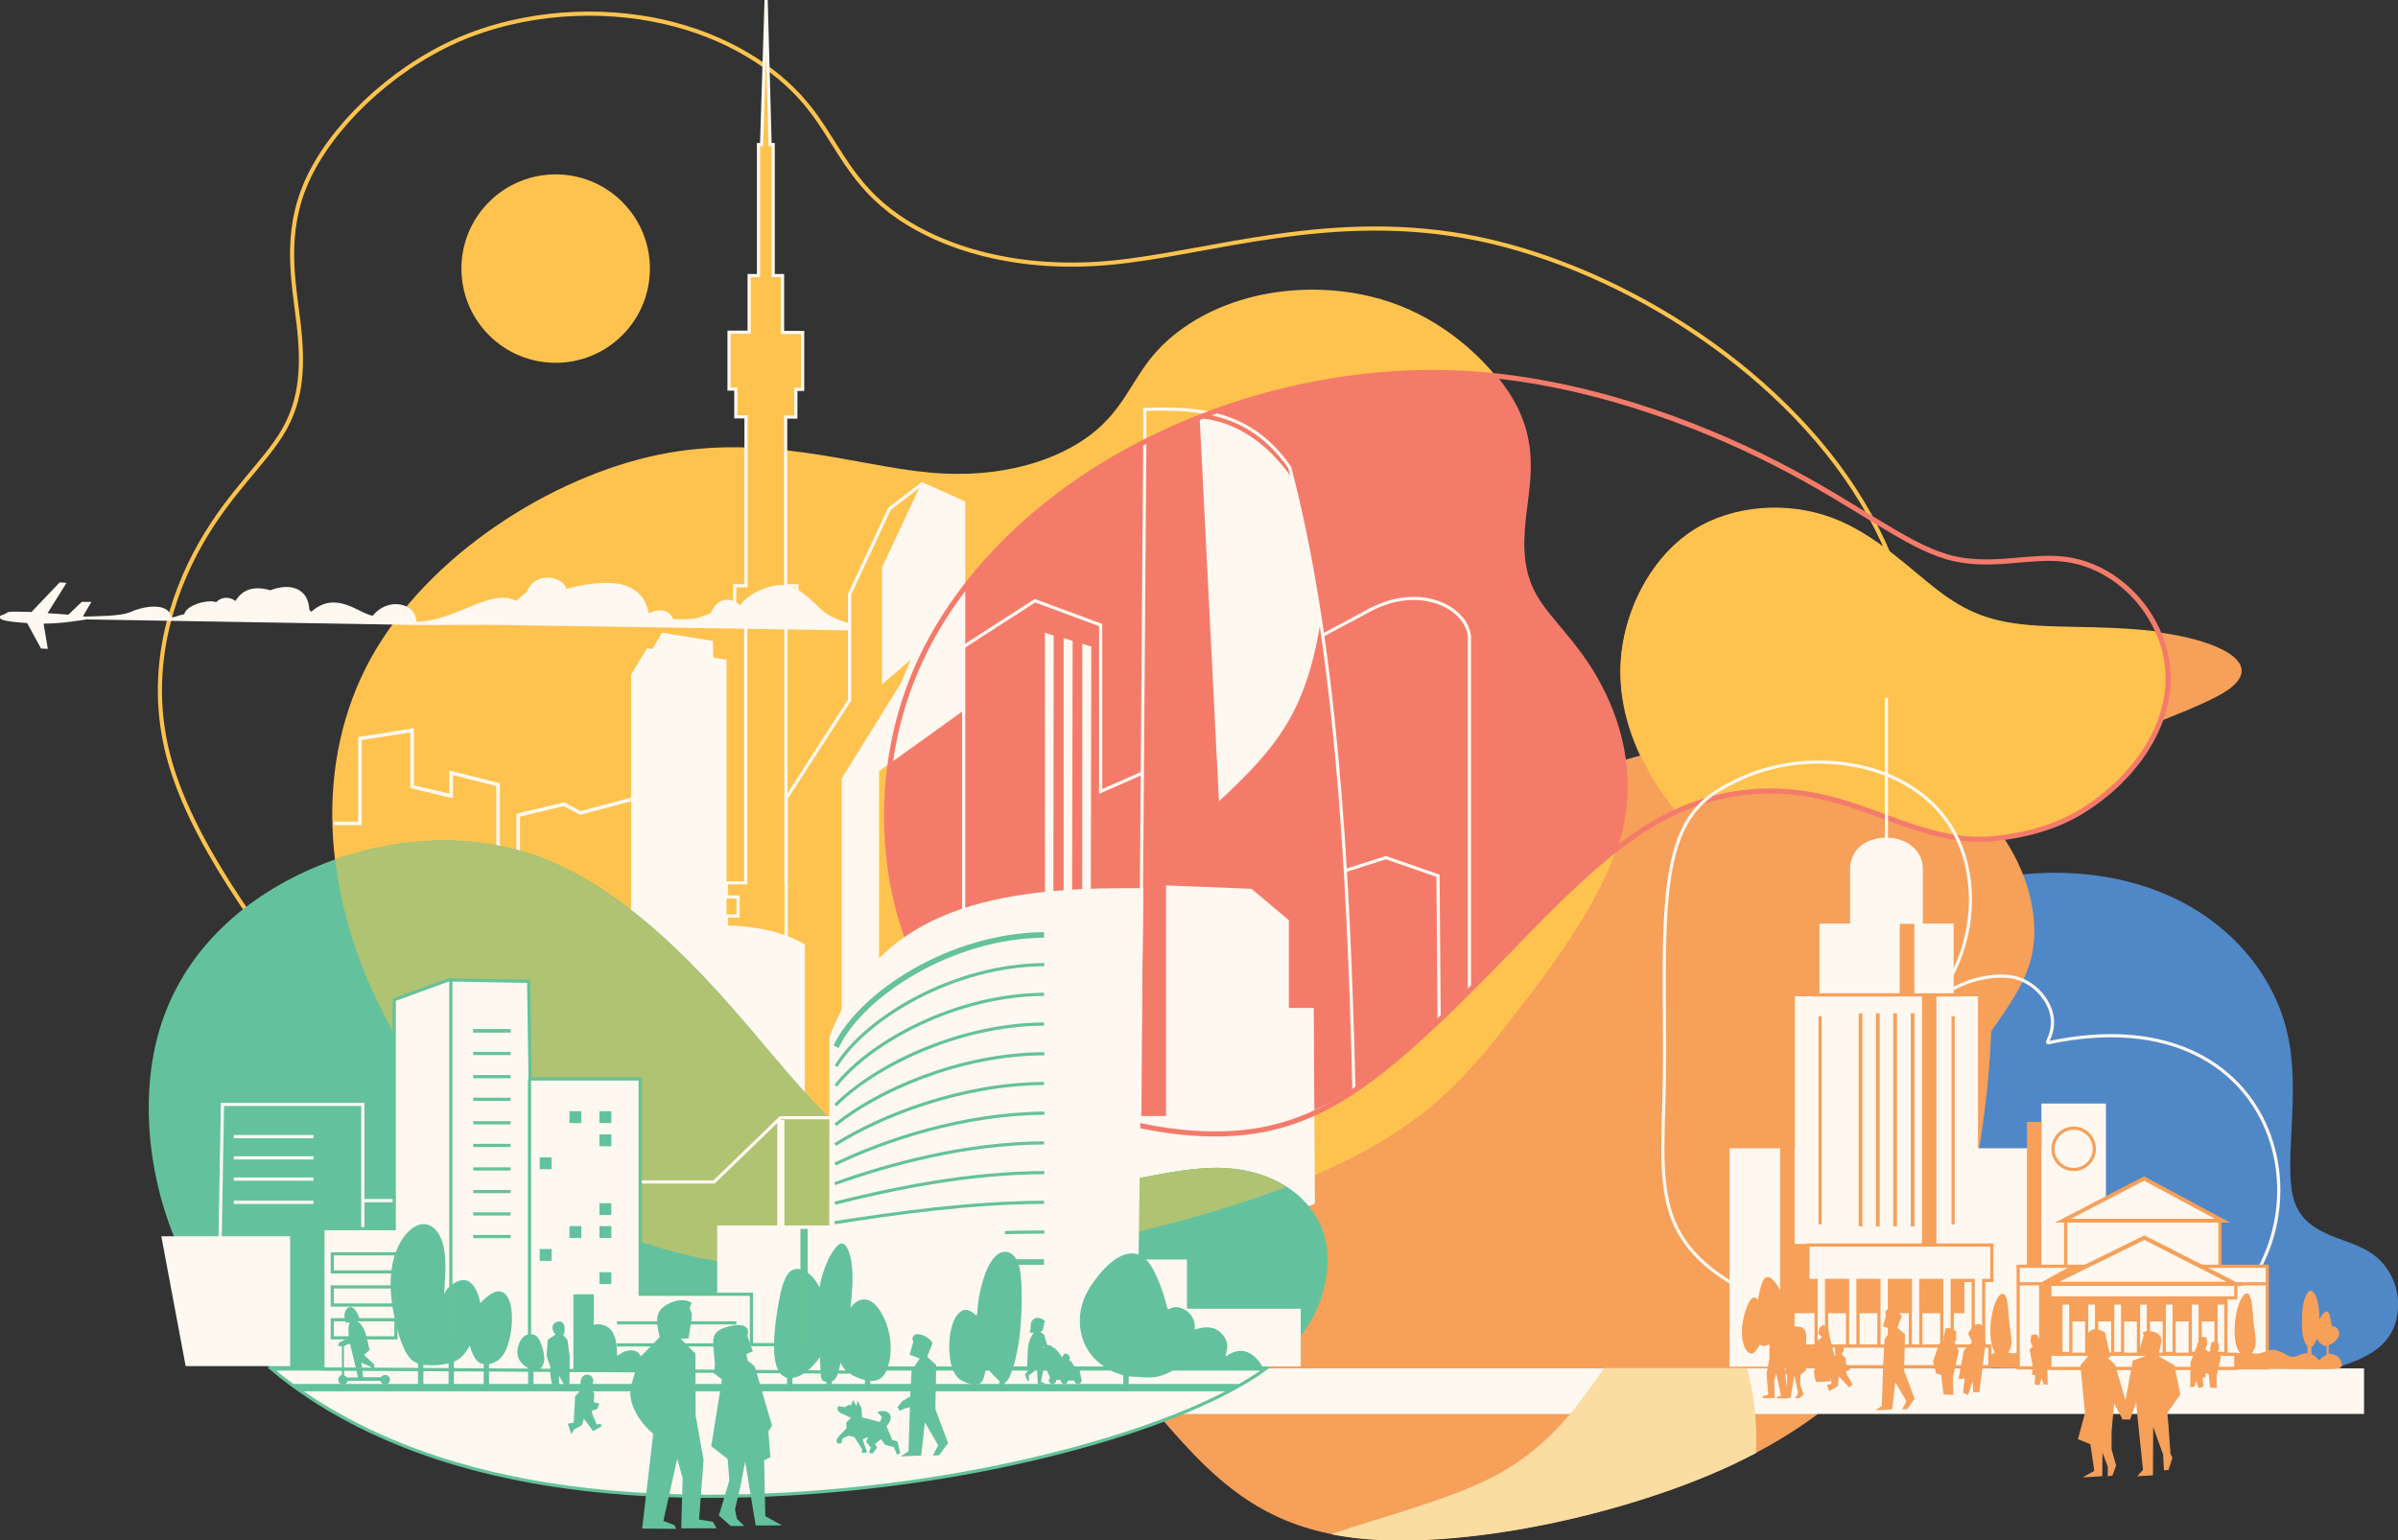 <svg width="551" height="354" viewBox="0 0 551 354" fill="none" xmlns="http://www.w3.org/2000/svg">
<rect x="0" y="0" width="551" height="354" fill="#333333" stroke="none"/>
<g clip-path="url(#clip0)">
<path fill-rule="evenodd" clip-rule="evenodd" d="M152.495 5.008C166.867 8.26 178.052 15.414 184.945 23.544C191.838 31.673 194.57 40.844 204.584 48.518C214.599 56.193 232.027 62.501 254.918 60.42C277.808 58.339 306.226 47.933 339.717 54.892C373.207 61.851 411.77 86.11 429.653 118.499C447.602 150.887 444.871 191.341 426.792 228.152C408.649 264.963 375.158 298.133 321.118 307.303C267.143 316.473 192.684 301.775 148.138 285.645C103.658 269.581 89.156 252.151 74.134 232.965C59.112 213.714 43.57 192.707 38.627 173.52C33.685 154.334 39.278 136.969 46.106 124.937C52.934 112.905 61.063 106.141 65.225 98.857C69.387 91.573 69.712 83.834 68.606 74.338C67.501 64.843 65.095 53.721 70.557 41.559C76.02 29.397 89.416 16.194 104.958 9.3C120.5 2.471 138.124 1.756 152.495 5.008Z" stroke="#FEC34E" stroke-width="0.949" stroke-miterlimit="22.926"/>
<path fill-rule="evenodd" clip-rule="evenodd" d="M536.108 314.522C546.252 311.791 549.504 307.823 550.609 303.336C552.04 297.612 549.894 291.109 544.301 287.662C538.709 284.28 529.67 283.954 527.133 275.955C524.597 267.955 528.564 252.216 525.833 238.688C523.167 225.16 513.802 213.844 501.382 207.34C489.026 200.836 473.549 199.145 458.722 201.812C443.83 204.478 429.588 211.567 418.598 221.193C407.608 230.819 400 242.981 399.154 258.134C398.309 273.288 404.227 291.434 412.615 302.035C417.688 308.474 423.606 312.181 432.32 314.392H536.108V314.522Z" fill="#5087C7"/>
<path fill-rule="evenodd" clip-rule="evenodd" d="M418.859 171.309C404.682 169.423 389.465 169.748 372.102 175.016C354.739 180.284 335.165 190.495 309.218 196.739C283.206 202.917 250.821 205.129 232.353 213.258C213.884 221.323 209.332 235.371 217.071 254.818C224.874 274.329 244.969 299.303 260.576 318.424C276.248 337.545 287.433 350.748 311.559 353.48C335.685 356.211 372.818 348.407 398.049 336.635C423.281 324.798 436.742 308.929 442.4 293.32C448.057 277.711 445.977 262.362 450.008 250.655C454.04 238.948 464.25 230.819 466.786 219.892C469.322 208.966 464.25 195.178 455.146 186.268C446.107 177.293 432.97 173.195 418.859 171.309Z" fill="#F6A05A"/>
<path d="M543.196 314.522H259.34V324.993H543.196V314.522Z" fill="#FFF8F1"/>
<path fill-rule="evenodd" clip-rule="evenodd" d="M398.309 200.251C409.299 210.527 425.557 224.25 434.986 234.396C444.415 244.542 446.951 251.045 448.837 256.639C450.723 262.232 452.024 266.915 452.999 267.565C454.04 268.215 454.755 264.898 455.796 257.029C456.836 249.159 458.202 236.672 457.356 222.754C456.511 208.836 453.585 193.357 465.225 182.301C476.865 171.244 503.072 164.48 511.656 158.757C520.24 152.969 511.201 148.156 500.406 146.075C489.676 143.928 477.19 144.514 468.086 143.928C458.982 143.343 453.129 141.652 446.236 136.579C439.278 131.506 431.214 122.986 420.939 119.149C410.665 115.312 398.244 116.157 389.14 121.881C380.1 127.604 374.443 138.205 372.817 148.156C371.191 158.042 373.597 167.277 377.629 175.277C381.661 183.146 387.384 189.975 398.309 200.251Z" fill="#F6A05A"/>
<path fill-rule="evenodd" clip-rule="evenodd" d="M458.072 192.772C444.741 194.072 432.905 186.658 420.289 183.536C408.844 180.675 396.748 181.26 385.173 186.528C381.986 182.691 379.645 179.049 377.694 175.146C373.663 167.147 371.257 157.976 372.882 148.026C374.508 138.14 380.166 127.474 389.205 121.75C398.244 116.027 410.73 115.182 421.005 119.019C431.279 122.856 439.343 131.311 446.301 136.449C453.259 141.522 459.047 143.213 468.151 143.798C475.955 144.253 486.23 143.928 495.789 145.164C498.52 151.213 499.236 158.367 496.244 165.781C489.026 181.78 475.175 191.471 458.527 192.772C458.332 192.707 458.202 192.772 458.072 192.772Z" fill="#FEC34E"/>
<path fill-rule="evenodd" clip-rule="evenodd" d="M288.929 67.964C278.329 70.371 270.135 75.574 265.063 81.557C259.99 87.541 258.039 94.24 250.626 99.898C243.278 105.556 230.467 110.174 213.624 108.613C196.781 107.117 175.906 99.443 151.325 104.516C126.744 109.588 98.456 127.474 85.254 151.213C72.118 175.016 74.069 204.739 87.4 231.794C100.732 258.85 125.313 283.174 164.981 289.938C204.65 296.702 259.34 285.841 291.985 274.069C324.63 262.232 335.295 249.484 346.35 235.371C357.405 221.258 368.786 205.844 372.427 191.731C376.069 177.618 371.972 164.87 366.965 156.025C361.957 147.18 355.975 142.237 352.918 136.904C349.862 131.571 349.602 125.848 350.447 118.889C351.228 111.93 353.048 103.735 349.016 94.825C344.985 85.915 335.165 76.224 323.785 71.151C312.47 66.078 299.529 65.558 288.929 67.964Z" fill="#FEC34E"/>
<path fill-rule="evenodd" clip-rule="evenodd" d="M182.345 206.234V210.592H185.011V213.844H182.345V254.948C182.345 272.443 192.944 298.848 198.732 315.107H153.211C159.259 298.458 169.599 272.443 169.599 254.948V213.779H166.932V210.527H169.599V206.169H166.932V202.918H171.354V142.237H168.818V134.628H171.419V95.8H169.078V89.427H167.518V76.354H172.135V63.347H174.281V33.234H174.996L176.037 0L176.947 33.234H177.662V63.347H179.808V76.419H184.426V89.492H182.865V95.865H180.524V134.628H183.125V142.237H180.589V202.918H185.011V206.169H182.345V206.234Z" fill="#FEC34E" stroke="#FFF8F1" stroke-width="0.733" stroke-miterlimit="22.926"/>
<path fill-rule="evenodd" clip-rule="evenodd" d="M337.636 227.632V146.205C336.921 139.636 326.321 134.043 314.745 140.221L298.943 148.676C300.699 155.83 301.024 162.464 301.934 168.708C303.04 175.992 304.601 187.699 305.576 201.227L318.452 197.129L330.418 201.357L330.678 234.201L337.636 227.632Z" fill="#FEC34E" stroke="#FFF8F1" stroke-width="0.736" stroke-miterlimit="22.926"/>
<path fill-rule="evenodd" clip-rule="evenodd" d="M267.209 175.602L252.902 181.91V143.603L237.88 138.075L219.737 149.717V261.126L270.395 258.59L267.209 175.602Z" fill="#FEC34E" stroke="#FFF8F1" stroke-width="0.774" stroke-miterlimit="22.926"/>
<path fill-rule="evenodd" clip-rule="evenodd" d="M311.169 250.72C309.868 194.918 306.812 147.831 296.342 107.442C287.563 94.825 276.313 93.654 263.047 94.109V263.142L292.896 263.012L299.529 257.159L311.169 250.72Z" fill="#FEC34E" stroke="#FFF8F1" stroke-width="0.736" stroke-miterlimit="22.926"/>
<path fill-rule="evenodd" clip-rule="evenodd" d="M303.43 142.888C301.544 130.401 299.854 121.1 296.927 109.979C291.075 101.589 283.791 96.841 275.662 96.126L280.085 184.187C293.156 171.96 300.049 163.96 303.43 142.888Z" fill="#FFF8F1"/>
<path fill-rule="evenodd" clip-rule="evenodd" d="M221.427 248.769V115.507L211.868 111.214L204.389 116.938L195.22 136.579V160.903L180.653 183.471V271.727L220.907 271.857L221.427 248.769Z" fill="#FEC34E" stroke="#FFF8F1" stroke-width="0.744" stroke-miterlimit="22.926"/>
<path fill-rule="evenodd" clip-rule="evenodd" d="M221.427 163.31L221.362 115.507L211.673 111.214L202.634 130.466V157.326L209.267 151.603L207.056 156.936L193.399 178.919V250.265L201.983 250.005V177.228L221.427 163.31Z" fill="#FFF8F1"/>
<path fill-rule="evenodd" clip-rule="evenodd" d="M250.756 148.611L250.626 210.397L248.675 209.877V147.961L250.756 148.611Z" fill="#FFF8F1"/>
<path fill-rule="evenodd" clip-rule="evenodd" d="M246.464 147.31L246.334 209.291L244.383 208.706V146.66L246.464 147.31Z" fill="#FFF8F1"/>
<path fill-rule="evenodd" clip-rule="evenodd" d="M242.107 146.075L242.042 208.12L240.091 207.6V145.424L242.107 146.075Z" fill="#FFF8F1"/>
<path fill-rule="evenodd" clip-rule="evenodd" d="M112.177 143.603L195.22 144.904V143.278C192.684 142.563 190.473 141.652 188.847 140.221C186.376 138.01 184.165 135.278 180.718 134.563C177.532 133.913 171.939 136.319 170.054 139.116C167.843 137.099 164.851 137.295 163.29 140.937C160.494 142.042 159.844 142.498 154.706 142.302C153.861 140.481 152.235 139.571 149.049 140.937C147.358 131.571 135.978 133.848 130.125 135.343C129.475 132.482 122.907 131.116 121.086 135.994L118.55 138.14C113.022 134.953 104.633 142.823 95.659 142.888C95.724 138.79 89.351 136.969 85.644 141.522C82.523 141.067 77.191 135.539 71.533 140.611C71.403 140.481 71.208 140.286 71.078 140.156C70.883 135.474 67.046 133.783 62.104 135.669C58.267 134.563 55.666 135.539 54.105 138.14C52.609 136.969 50.658 137.295 49.683 138.4C47.667 137.685 42.725 139.116 42.334 141.197C41.164 141.327 40.514 141.847 39.343 141.912C38.758 138.075 32.32 139.571 30.109 140.611C27.833 141.717 21.85 141.587 19.899 141.717H19.574H19.444C19.379 141.717 19.249 141.652 19.054 141.652L21.005 138.335H18.794L15.737 141.262H15.542C14.306 141.132 12.616 141.067 10.925 140.937L15.282 133.978L13.721 133.848L7.218 140.677C6.503 140.611 5.853 140.611 5.267 140.611C2.601 140.546 2.081 140.611 1.756 140.742C1.43 140.872 1.3 141.002 1.235 141.067C1.17 141.132 1.17 141.132 0.975 141.197C0.78 141.262 0.325 141.392 0.13 141.522C-0.13 141.652 -0.13 141.847 -0 142.042C0.13 142.237 0.39 142.498 1.496 142.693C2.536 142.888 4.292 143.083 6.243 143.213L9.429 149.066L10.99 149.131L10.014 143.343C11.055 143.343 12.095 143.278 13.136 143.213C15.347 143.083 17.558 142.693 18.663 142.563C19.379 142.433 19.639 142.433 19.769 142.367L97.025 143.668L112.177 143.603Z" fill="#FFF8F1"/>
<path d="M76.67 189.26H82.718V169.748L94.684 167.862V180.805L103.658 182.951V177.618L114.453 180.349V198.105L119.07 198.04V187.373L129.54 184.837L133.377 186.853L149.699 182.496" stroke="#FFF8F1" stroke-width="0.823" stroke-miterlimit="22.926"/>
<path fill-rule="evenodd" clip-rule="evenodd" d="M166.932 255.078V151.603L148.659 149.001L145.017 155.05V255.013L166.932 255.078Z" fill="#FFF8F1"/>
<path fill-rule="evenodd" clip-rule="evenodd" d="M149.179 150.367L152.105 145.424L163.811 147.31L164.006 154.204L149.179 150.367Z" fill="#FFF8F1"/>
<path fill-rule="evenodd" clip-rule="evenodd" d="M157.893 255.143V213.128C164.851 212.348 176.687 212.088 184.945 217.096V255.273L157.893 255.143Z" fill="#FFF8F1"/>
<path d="M142.989 77.048C151.446 68.59 151.446 54.878 142.989 46.42C134.533 37.962 120.822 37.962 112.365 46.42C103.908 54.878 103.908 68.59 112.365 77.048C120.822 85.506 134.533 85.506 142.989 77.048Z" fill="#FEC34E"/>
<path fill-rule="evenodd" clip-rule="evenodd" d="M371.582 194.983C362.673 201.877 354.089 210.917 345.895 219.307C334.645 230.884 324.175 241.29 314.095 248.639C303.95 255.988 294.131 260.216 281.255 260.606C268.314 260.996 252.316 257.614 238.725 250.2C225.134 242.786 213.949 231.469 208.096 214.559C202.243 197.714 201.658 175.342 210.047 155.05C218.371 134.823 235.669 116.678 258.299 104.06C280.93 91.443 308.958 84.354 336.14 85.785C338.741 85.915 341.343 86.11 343.944 86.435C346.155 89.167 347.976 91.963 349.211 94.76C353.243 103.67 351.422 111.865 350.642 118.824C349.862 125.783 350.057 131.506 353.113 136.839C356.17 142.172 362.152 147.115 367.16 155.96C372.167 164.805 376.264 177.553 372.622 191.666C372.232 192.837 371.907 193.877 371.582 194.983Z" fill="#F47B6A"/>
<path fill-rule="evenodd" clip-rule="evenodd" d="M337.636 227.567V146.205C336.921 139.636 326.321 134.043 314.745 140.221L298.943 148.676C300.699 155.83 301.024 162.529 301.934 168.708C303.04 175.992 304.601 187.699 305.576 201.227L318.452 197.129L330.418 201.292L330.678 234.331C332.433 232.705 334.189 230.949 335.945 229.193L337.636 227.567Z" fill="#F47B6A" stroke="#FFF8F1" stroke-width="0.733" stroke-miterlimit="22.926"/>
<path fill-rule="evenodd" clip-rule="evenodd" d="M267.208 175.602L252.901 181.91V143.668L237.814 138.075L219.736 149.717V235.241C225.068 241.485 231.506 246.363 238.595 250.2C246.333 254.427 254.852 257.289 263.111 258.98L270.394 258.59L267.208 175.602Z" fill="#F47B6A" stroke="#FFF8F1" stroke-width="0.733" stroke-miterlimit="22.926"/>
<path fill-rule="evenodd" clip-rule="evenodd" d="M311.104 250.655C309.803 195.958 306.682 147.115 296.342 107.442C291.139 99.963 285.027 96.516 278.133 95.02C272.931 96.971 267.859 99.182 263.046 101.589L261.876 258.655C268.184 259.956 272.541 260.866 281.19 260.606C289.839 260.281 301.999 256.704 311.104 250.655Z" fill="#F47B6A" stroke="#FFF8F1" stroke-width="0.733" stroke-miterlimit="22.926"/>
<path fill-rule="evenodd" clip-rule="evenodd" d="M303.43 142.888C301.544 130.4 299.853 121.1 296.927 109.979C291.074 101.589 283.791 96.841 275.662 96.126L280.084 184.187C293.155 171.959 300.048 163.96 303.43 142.888Z" fill="#FFF8F1"/>
<path fill-rule="evenodd" clip-rule="evenodd" d="M221.427 237.062V135.278C216.615 141.522 212.778 148.221 209.917 155.115C201.593 175.342 202.113 197.714 207.966 214.624C211.087 223.534 215.704 230.949 221.427 237.062Z" fill="#F47B6A" stroke="#FFF8F1" stroke-width="0.732" stroke-miterlimit="22.926"/>
<path fill-rule="evenodd" clip-rule="evenodd" d="M221.427 163.31L221.362 135.343C216.615 141.587 212.713 148.286 209.852 155.18C207.121 161.814 205.3 168.708 204.389 175.537L221.427 163.31Z" fill="#FFF8F1"/>
<path fill-rule="evenodd" clip-rule="evenodd" d="M250.756 148.611L250.626 210.397L248.675 209.877V147.961L250.756 148.611Z" fill="#FFF8F1"/>
<path fill-rule="evenodd" clip-rule="evenodd" d="M246.464 147.31L246.334 209.291L244.383 208.706V146.66L246.464 147.31Z" fill="#FFF8F1"/>
<path fill-rule="evenodd" clip-rule="evenodd" d="M242.107 146.075L242.042 208.12L240.091 207.6V145.424L242.107 146.075Z" fill="#FFF8F1"/>
<path fill-rule="evenodd" clip-rule="evenodd" d="M243.407 256.509H267.924V203.503L287.563 204.283L296.147 211.503V231.664H301.869L302.129 276.67L280.344 285.385L243.017 284.605L243.407 256.509Z" fill="#FFF8F1"/>
<path fill-rule="evenodd" clip-rule="evenodd" d="M458.072 192.772C444.741 194.072 432.905 186.658 420.289 183.536C407.673 180.349 394.407 181.39 381.791 188.219C369.176 195.048 357.145 207.73 345.895 219.307C334.645 230.884 324.175 241.29 314.095 248.639C303.95 255.988 294.131 260.216 281.255 260.606C268.314 260.996 252.316 257.614 238.725 250.2C225.134 242.786 213.949 231.469 208.096 214.559C202.243 197.714 201.658 175.342 210.047 155.05C218.371 134.823 235.669 116.678 258.299 104.06C280.93 91.443 308.958 84.354 336.14 85.785C363.323 87.216 389.66 97.101 408.194 106.597C426.727 116.092 437.522 125.132 447.407 127.994C457.291 130.856 466.396 127.409 474.719 128.579C483.043 129.685 490.717 135.343 494.944 143.278C503.853 159.928 493.188 177.358 478.361 186.463C471.923 190.43 464.51 192.121 458.072 192.772Z" stroke="#F47B6A" stroke-width="1.172" stroke-miterlimit="22.926"/>
<path fill-rule="evenodd" clip-rule="evenodd" d="M62.429 314.652C56.251 309.579 50.984 303.726 46.692 297.222C35.116 279.402 31.475 256.313 36.157 238.428C40.839 220.543 53.91 207.795 70.168 200.316C86.425 192.837 105.869 190.625 123.167 196.674C140.4 202.787 155.422 217.161 167.713 231.079C180.003 244.997 189.628 258.46 201.854 266.004C214.079 273.548 228.841 275.174 242.692 273.874C256.544 272.573 269.42 268.345 279.76 268.41C290.034 268.475 297.708 272.768 301.675 278.491C305.642 284.15 305.837 291.174 303.691 297.938C301.87 303.726 298.293 309.254 290.75 314.717H62.429V314.652Z" fill="#63C29D"/>
<path fill-rule="evenodd" clip-rule="evenodd" d="M76.996 197.519C91.692 192.316 108.275 191.406 123.167 196.674C140.4 202.787 155.422 217.161 167.712 231.079C180.003 244.997 189.628 258.46 201.853 266.004C214.079 273.548 228.841 275.174 242.692 273.874C256.544 272.573 269.42 268.345 279.759 268.41C286.132 268.476 291.53 270.166 295.627 272.768C294.456 273.223 293.286 273.679 292.115 274.069C259.47 285.906 204.78 296.702 165.111 289.938C125.443 283.174 100.797 258.85 87.53 231.794C81.938 220.673 78.361 209.031 76.996 197.519Z" fill="#AFC372"/>
<path d="M50.268 302.23L51.113 253.842H83.368V293.32V275.955H121.606L141.115 257.224V271.662H164.071L179.353 256.899H207.381V310.75" stroke="#FFF8F1" stroke-width="0.733" stroke-miterlimit="22.926"/>
<path fill-rule="evenodd" clip-rule="evenodd" d="M171.81 343.789C147.423 344.505 122.452 342.358 100.211 335.009C86.1 330.326 73.029 323.562 62.429 314.652H290.75C289.514 315.563 288.148 316.473 286.718 317.319C276.378 323.627 260.185 329.806 240.156 334.684C220.062 339.627 196.196 343.074 171.81 343.789Z" fill="#FFF8F1" stroke="#65C299" stroke-width="0.739" stroke-miterlimit="22.926"/>
<path fill-rule="evenodd" clip-rule="evenodd" d="M164.786 309.384V281.678H190.538L190.603 238.233C200.553 212.998 220.777 203.958 259.08 204.153H262.721L261.616 289.483H272.736V300.799H298.878V314.067H165.176L164.786 309.384Z" fill="#FFF8F1"/>
<path d="M191.708 290.068H239.896" stroke="#65C299" stroke-width="1.284" stroke-miterlimit="22.926"/>
<path d="M191.774 285.515C206.926 284.41 223.378 283.174 239.961 283.174" stroke="#65C299" stroke-width="0.733" stroke-miterlimit="22.926"/>
<path d="M191.774 281.028C206.015 278.816 222.858 276.41 239.896 276.345" stroke="#65C299" stroke-width="0.733" stroke-miterlimit="22.926"/>
<path d="M191.839 276.54C205.105 273.223 222.403 269.581 239.961 269.516" stroke="#65C299" stroke-width="0.733" stroke-miterlimit="22.926"/>
<path d="M191.839 272.053C204.195 267.63 221.883 262.752 239.896 262.687" stroke="#65C299" stroke-width="0.733" stroke-miterlimit="22.926"/>
<path d="M191.903 267.565C203.349 262.037 221.427 255.988 239.961 255.858" stroke="#65C299" stroke-width="0.733" stroke-miterlimit="22.926"/>
<path d="M191.903 263.077C202.373 256.444 220.842 249.159 239.895 249.029" stroke="#65C299" stroke-width="0.733" stroke-miterlimit="22.926"/>
<path d="M191.968 258.525C201.528 250.785 220.387 242.265 239.961 242.2" stroke="#65C299" stroke-width="0.733" stroke-miterlimit="22.926"/>
<path d="M191.968 254.037C200.617 245.257 219.866 235.501 239.896 235.371" stroke="#65C299" stroke-width="0.733" stroke-miterlimit="22.926"/>
<path d="M192.034 249.55C199.772 239.664 219.411 228.672 239.896 228.542" stroke="#65C299" stroke-width="0.733" stroke-miterlimit="22.926"/>
<path d="M192.099 245.062C198.862 234.071 218.956 221.843 239.961 221.713" stroke="#65C299" stroke-width="0.733" stroke-miterlimit="22.926"/>
<path d="M192.099 240.574C197.951 228.477 218.436 215.08 239.896 214.884" stroke="#65C299" stroke-width="1.284" stroke-miterlimit="22.926"/>
<path d="M230.922 281.678H188.782V308.018H230.922V281.678Z" fill="#FFF8F1"/>
<path fill-rule="evenodd" clip-rule="evenodd" d="M121.476 225.551L121.802 247.989H147.098V297.482H172.655V309.059H194.7V315.368L74.2 314.652V282.394H90.587V229.778L103.073 225.225L121.476 225.551Z" fill="#FFF8F1" stroke="#65C299" stroke-width="0.739" stroke-miterlimit="22.926"/>
<path fill-rule="evenodd" clip-rule="evenodd" d="M37.067 284.15H66.656V314.002H42.66L37.067 284.15Z" fill="#FFF8F1"/>
<path fill-rule="evenodd" clip-rule="evenodd" d="M92.213 308.474C90.977 305.157 89.742 299.629 89.742 295.076C89.742 290.523 90.977 286.946 92.603 284.54C94.229 282.198 96.31 281.028 98.065 281.418C99.821 281.808 101.382 283.759 101.967 286.686C102.618 289.613 102.292 293.645 102.162 295.596C102.032 297.612 102.032 297.612 102.162 297.287C102.292 296.962 102.552 296.312 103.398 295.596C104.243 294.881 105.609 294.1 106.779 294.23C107.95 294.36 108.925 295.401 109.576 296.897C109.901 297.677 110.226 298.588 110.356 299.564C111.136 298.653 111.982 297.938 112.697 297.482C114.388 296.377 115.624 296.702 116.469 297.873C117.314 299.043 117.704 301.124 117.639 303.531C117.574 305.937 116.989 308.734 116.144 310.49C115.298 312.246 114.128 312.961 113.087 313.352C112.827 313.417 112.632 313.482 112.372 313.547V319.205H111.136V313.547C110.876 313.482 110.681 313.417 110.421 313.352C109.706 313.026 109.055 312.311 108.405 310.685C108.275 310.295 108.08 309.774 107.95 309.254C107.755 309.644 107.495 310.035 107.3 310.36C106.389 311.726 105.479 312.506 104.308 312.961V319.14H103.073V313.352C103.008 313.352 102.943 313.417 102.813 313.417C101.187 313.807 99.041 313.937 97.285 313.677V319.205H96.049V313.417C94.554 312.896 93.383 311.661 92.213 308.474ZM135.263 314.652C133.312 314.132 132.661 313.026 132.466 311.921C132.206 310.815 132.336 309.579 132.726 308.474C133.117 307.368 133.767 306.262 134.547 305.547C135.328 304.832 136.173 304.441 137.148 304.376C138.124 304.311 139.229 304.636 140.01 305.287C140.79 305.937 141.18 306.913 141.44 307.953C141.701 308.994 141.766 310.165 141.766 310.815C141.766 311.465 141.766 311.661 141.896 311.595C142.026 311.53 142.286 311.27 142.871 310.945C143.391 310.62 144.237 310.36 145.017 310.36C145.797 310.36 146.448 310.62 146.903 311.205C147.358 311.791 147.618 312.766 147.618 313.547C147.618 314.327 147.358 314.847 146.643 315.042C145.993 315.238 144.952 315.173 142.806 315.108C140.465 315.042 137.214 315.108 135.263 314.652ZM119.46 312.766C118.94 311.986 118.745 311.075 118.94 310.035C119.07 308.994 119.59 307.888 120.306 307.238C121.086 306.588 122.062 306.523 122.842 306.848C123.557 307.173 124.012 307.953 124.403 309.059C124.793 310.1 125.118 311.4 125.053 312.506C124.988 313.547 124.533 314.392 123.882 314.782C123.492 314.977 123.037 315.042 122.582 314.977V319.205H121.346V314.457C120.631 314.067 119.916 313.482 119.46 312.766Z" fill="#63C29D"/>
<path fill-rule="evenodd" clip-rule="evenodd" d="M188.457 313.156L188.392 311.921C187.026 313.937 185.205 315.563 183.58 316.278C183.059 316.538 182.539 316.668 182.084 316.733V319.14H180.848V316.668C180.328 316.538 179.873 316.278 179.483 315.888C178.442 314.847 177.857 312.766 177.857 309.774C177.792 306.718 178.312 302.685 178.898 299.433C179.483 296.182 180.198 293.84 181.174 292.604C182.214 291.434 183.58 291.434 184.88 292.084C186.116 292.735 187.286 293.905 188.327 295.921C188.587 294.165 188.977 292.93 189.367 291.824C190.018 290.003 190.668 288.637 191.448 287.532C192.164 286.426 192.944 285.58 193.724 285.841C194.505 286.166 195.22 287.597 195.61 289.938C196 292.279 196 295.596 195.48 299.889C195.48 300.149 195.415 300.344 195.415 300.604C196.066 299.629 196.911 299.043 197.756 298.783C198.927 298.458 200.227 298.783 201.528 300.344C202.829 301.905 204.064 304.636 204.454 307.303C204.91 309.97 204.584 312.571 203.934 314.392C203.284 316.213 202.308 317.319 200.618 317.384C200.423 317.384 200.162 317.384 199.967 317.384V319.14H198.732V317.189C197.366 316.864 196 316.278 194.96 315.498C194.05 314.782 193.464 314.002 193.139 313.221C192.554 315.953 192.164 316.864 191.513 317.319C191.383 317.384 191.253 317.449 191.123 317.514V319.14H189.888V317.644C189.628 317.579 189.367 317.514 189.172 317.384C188.587 317.059 188.587 316.473 188.457 313.156ZM230.857 317.774V319.14H229.621V317.384C229.556 317.319 229.491 317.319 229.491 317.254C228.711 316.603 227.67 315.433 227.15 314.847C226.63 314.262 226.63 314.197 226.5 314.782C226.37 315.303 226.174 316.473 225.849 317.189C225.524 317.904 225.004 318.229 223.963 318.229C222.923 318.164 221.362 317.774 220.257 316.798C219.151 315.758 218.566 314.197 218.306 312.311C218.046 310.49 218.046 308.409 218.306 306.718C218.566 305.027 219.021 303.661 219.606 302.685C220.257 301.71 221.037 301.059 221.882 301.059C222.728 301.059 223.573 301.71 224.028 302.1C224.484 302.425 224.484 302.425 224.549 301.71C224.614 300.929 224.679 299.433 225.069 297.482C225.459 295.531 226.109 293.125 227.02 291.239C227.93 289.418 229.036 288.117 230.336 287.792C231.572 287.467 232.938 288.117 233.783 289.873C234.563 291.694 234.758 294.686 234.758 298.133C234.758 301.515 234.563 305.352 234.108 308.409C233.653 311.465 233.003 313.677 232.482 315.173C231.962 316.668 231.507 317.384 231.117 317.709C231.117 317.709 230.987 317.774 230.857 317.774ZM256.478 315.563C254.723 314.912 252.772 313.612 251.276 312.051C249.845 310.425 248.87 308.539 248.415 306.458C247.96 304.376 248.025 302.035 248.61 299.954C249.195 297.873 250.236 295.986 251.666 294.1C253.097 292.214 254.853 290.263 256.804 289.092C258.755 287.987 260.901 287.597 262.656 288.897C264.412 290.198 265.713 293.06 266.558 295.271C267.404 297.482 267.794 298.978 267.989 299.824C268.184 300.669 268.249 300.929 268.574 300.864C268.899 300.799 269.484 300.409 270.265 300.409C271.045 300.409 272.021 300.799 272.866 301.45C273.646 302.1 274.297 303.011 274.492 304.246C274.557 304.701 274.557 305.157 274.492 305.612C274.622 305.547 274.752 305.482 274.882 305.482C276.183 305.092 277.678 304.897 278.979 305.352C280.279 305.807 281.255 306.978 281.71 308.018C282.165 309.059 281.97 309.97 281.84 310.62C281.71 311.27 281.58 311.661 281.645 311.726C281.71 311.791 281.84 311.595 282.425 311.27C282.946 310.945 283.921 310.555 284.767 310.49C285.677 310.425 286.522 310.685 287.238 311.075C287.953 311.465 288.538 312.051 288.994 312.571C289.449 313.091 289.839 313.612 289.969 314.002C290.034 314.392 289.839 314.717 285.157 314.847C281.255 314.977 274.362 314.977 269.68 314.782C269.159 315.238 268.769 315.368 268.119 315.693C267.404 316.018 266.363 316.408 265.192 316.538C264.022 316.668 262.721 316.603 261.291 316.473C260.64 316.473 259.99 316.408 259.34 316.343V319.335H258.104V316.148C257.584 315.888 257.064 315.758 256.478 315.563Z" fill="#63C29D"/>
<path d="M141.766 304.051H169.208" stroke="#65C299" stroke-width="0.732" stroke-miterlimit="22.926"/>
<path d="M141.766 309.124H169.208" stroke="#65C299" stroke-width="0.732" stroke-miterlimit="22.926"/>
<path d="M136.433 297.482H131.751V315.303H136.433V297.482Z" fill="#63C29D"/>
<path d="M103.593 224.835V307.888" stroke="#65C299" stroke-width="0.732" stroke-miterlimit="22.926"/>
<path d="M121.671 247.989V312.896" stroke="#65C299" stroke-width="0.732" stroke-miterlimit="22.926"/>
<path d="M133.572 255.403H130.841V258.134H133.572V255.403Z" fill="#63C29D"/>
<path d="M126.744 266.004H124.013V268.736H126.744V266.004Z" fill="#63C29D"/>
<path d="M140.465 255.403H137.734V258.134H140.465V255.403Z" fill="#63C29D"/>
<path d="M140.465 260.736H137.734V263.467H140.465V260.736Z" fill="#63C29D"/>
<path d="M133.572 281.808H130.841V284.54H133.572V281.808Z" fill="#63C29D"/>
<path d="M126.744 287.076H124.013V289.808H126.744V287.076Z" fill="#63C29D"/>
<path d="M140.465 276.54H137.734V279.272H140.465V276.54Z" fill="#63C29D"/>
<path d="M140.465 281.808H137.734V284.54H140.465V281.808Z" fill="#63C29D"/>
<path d="M140.465 292.409H137.734V295.141H140.465V292.409Z" fill="#63C29D"/>
<path d="M108.731 236.932H117.315" stroke="#65C299" stroke-width="0.733" stroke-miterlimit="22.926"/>
<path d="M108.731 242.135H117.315" stroke="#65C299" stroke-width="0.733" stroke-miterlimit="22.926"/>
<path d="M108.731 247.468H117.315" stroke="#65C299" stroke-width="0.733" stroke-miterlimit="22.926"/>
<path d="M108.731 252.671H117.315" stroke="#65C299" stroke-width="0.733" stroke-miterlimit="22.926"/>
<path d="M108.731 258.07H117.315" stroke="#65C299" stroke-width="0.733" stroke-miterlimit="22.926"/>
<path d="M108.731 263.273H117.315" stroke="#65C299" stroke-width="0.733" stroke-miterlimit="22.926"/>
<path d="M108.731 268.671H117.315" stroke="#65C299" stroke-width="0.733" stroke-miterlimit="22.926"/>
<path d="M108.731 273.874H117.315" stroke="#65C299" stroke-width="0.733" stroke-miterlimit="22.926"/>
<path d="M108.731 279.012H117.315" stroke="#65C299" stroke-width="0.733" stroke-miterlimit="22.926"/>
<path d="M108.731 284.215H117.315" stroke="#65C299" stroke-width="0.733" stroke-miterlimit="22.926"/>
<path d="M53.715 261.256H72.053" stroke="#FFF8F1" stroke-width="0.742" stroke-miterlimit="22.926"/>
<path d="M53.715 266.134H72.053" stroke="#FFF8F1" stroke-width="0.742" stroke-miterlimit="22.926"/>
<path d="M53.715 271.012H72.053" stroke="#FFF8F1" stroke-width="0.742" stroke-miterlimit="22.926"/>
<path d="M53.715 276.345H72.053" stroke="#FFF8F1" stroke-width="0.742" stroke-miterlimit="22.926"/>
<path fill-rule="evenodd" clip-rule="evenodd" d="M66.721 318.099H285.482C284.507 318.685 283.466 319.205 282.426 319.79H69.062C68.282 319.205 67.501 318.62 66.721 318.099Z" fill="#63C29D"/>
<path fill-rule="evenodd" clip-rule="evenodd" d="M222.924 318.099H225.005C224.744 318.229 224.419 318.229 223.964 318.229C223.704 318.229 223.314 318.164 222.924 318.099Z" fill="#63C29D"/>
<path d="M184.751 282.459V309.644" stroke="#65C299" stroke-width="1.646" stroke-miterlimit="22.926"/>
<path d="M179.418 257.419V284.54" stroke="#FFF8F1" stroke-width="1.646" stroke-miterlimit="22.926"/>
<path d="M108.731 236.932H117.315" stroke="#65C299" stroke-width="0.733" stroke-miterlimit="22.926"/>
<path d="M90.977 288.182H76.345V292.344H90.977V288.182Z" stroke="#65C299" stroke-width="0.733" stroke-miterlimit="22.926"/>
<path d="M90.977 295.791H76.345V299.954H90.977V295.791Z" stroke="#65C299" stroke-width="0.733" stroke-miterlimit="22.926"/>
<path d="M90.977 303.336H76.345V307.498H90.977V303.336Z" stroke="#65C299" stroke-width="0.733" stroke-miterlimit="22.926"/>
<path fill-rule="evenodd" clip-rule="evenodd" d="M217.851 331.692L214.924 323.888L215.12 313.742L213.039 311.856L214.274 308.669C212.453 306.002 208.812 306.067 209.852 308.409L209.007 311.4L211.348 312.246L209.462 314.977L209.137 320.961L207.316 322.067L206.21 323.432L206.731 324.278L207.836 323.758L209.072 323.432L208.747 333.578L206.926 334.749L211.673 334.554L212.518 326.944L215.575 332.212L214.339 334.554L215.77 334.489L217.851 331.692ZM195.546 325.904L194.18 325.253C192.359 324.473 192.294 324.148 192.554 323.172L194.05 323.432L195.025 322.912H195.611L196.001 321.741L196.781 323.172L197.041 322.002C197.236 321.937 197.757 323.562 197.952 323.562L198.082 325.774L202.114 326.814L202.244 326.749L202.634 325.709L201.593 324.538C204.455 323.627 205.69 325.774 203.674 327.855L203.804 328.05L205.04 330.977L206.21 331.302L206.861 333.968L206.145 334.359L206.08 334.229L205.365 332.603L203.349 332.082L202.439 330.782L201.073 331.887L201.528 332.733L200.553 334.033H199.903L199.707 333.708L200.098 332.733L198.992 331.367L199.512 330.261L198.212 330.847L199.252 333.773L198.472 333.968L197.952 333.838L198.147 333.188L196.326 330.326L195.025 330.001L193.595 330.587L193.334 331.692L192.424 331.822L192.164 330.977L192.879 329.936L193.009 329.806L194.505 328.31L194.44 327.009L194.57 326.814L195.546 325.904Z" fill="#63C29D"/>
<path fill-rule="evenodd" clip-rule="evenodd" d="M150.089 329.546C147.228 327.204 143.847 322.457 145.082 318.229L146.903 312.116L151.585 307.303C150.415 302.685 150.935 301.059 153.536 299.694C155.032 298.913 157.373 298.328 158.934 299.498L158.478 300.604L158.999 302.165L158.869 303.336L158.218 307.628L156.397 307.693L159.779 311.14L159.844 325.318L161.665 335.594L160.624 349.252L163.811 349.773L164.656 351.268H156.527L156.853 339.757L155.617 335.269L152.431 349.577L154.967 350.553L155.357 351.398L147.553 351.333L150.089 329.546Z" fill="#63C29D"/>
<path fill-rule="evenodd" clip-rule="evenodd" d="M164.071 311.335C163.811 307.758 163.16 306.002 167.387 304.897C169.663 304.246 172.59 304.311 171.744 307.043L172.98 310.62L171.484 311.205L171.809 312.766L173.435 314.067L173.565 314.522L177.402 327.725L176.556 328.961L177.012 334.944L175.581 335.659L175.841 348.472L179.678 350.618H173.63L171.224 335.92L170.183 341.383L168.883 346.911L169.338 349.122L171.029 350.748H167.907L165.176 348.342L167.582 340.277L167.192 335.334L163.42 332.408L165.891 317.059L163.941 315.563C164.461 313.547 164.201 313.352 164.071 311.335Z" fill="#63C29D"/>
<path fill-rule="evenodd" clip-rule="evenodd" d="M80.052 305.287L80.312 303.921C79.792 303.986 79.467 304.181 79.337 303.726C79.011 302.815 79.076 301.515 79.662 300.864C80.962 299.368 82.263 301.905 82.588 302.945L81.613 303.466C84.084 304.441 84.279 307.888 84.929 310.295L83.629 311.4L85.97 313.612V315.042L85.124 314.132L83.043 313.221L83.433 316.538H87.53C87.725 316.213 88.116 316.018 88.506 316.018C89.156 316.018 89.611 316.538 89.611 317.124C89.611 317.774 89.091 318.229 88.506 318.229C87.986 318.229 87.53 317.904 87.4 317.384H79.922C79.792 317.839 79.337 318.229 78.816 318.229C78.166 318.229 77.711 317.709 77.711 317.124C77.711 316.603 78.036 316.148 78.556 316.018V309.384H78.296L78.101 309.449L77.646 309.319L77.906 308.604L78.556 308.279L80.117 307.433L80.052 305.287ZM79.076 316.148C79.337 316.213 79.597 316.408 79.792 316.603H82.263L80.442 308.864L79.532 309.124L79.011 309.514L79.076 316.148Z" fill="#63C29D"/>
<path fill-rule="evenodd" clip-rule="evenodd" d="M235.994 314.067C236.255 311.27 235.734 308.604 237.555 306.327L236.515 306.262C237.23 305.222 236.255 303.986 237.685 303.076C238.661 302.425 240.872 303.726 239.896 304.051V304.506L239.571 305.872H239.311L239.116 306.262L239.896 306.718L240.612 309.124L241.327 309.254L241.717 309.449L241.782 309.644C242.107 309.709 242.497 309.904 243.018 310.555L244.123 312.051C244.318 310.75 245.424 310.75 245.879 312.116L245.684 312.766L246.074 312.831L247.049 314.327L247.96 314.457L248.545 317.254C248.545 317.709 248.155 318.099 247.7 318.099C247.245 318.099 246.854 317.774 246.854 317.319H245.424C245.359 317.774 245.034 318.099 244.578 318.099C244.123 318.099 243.733 317.709 243.733 317.254V317.189H243.668H242.692V317.254C242.692 317.709 242.302 318.099 241.847 318.099C241.392 318.099 241.002 317.709 241.002 317.254C241.002 316.994 241.132 316.733 241.327 316.603L241.197 316.473L240.156 314.197L239.896 314.327L239.181 317.579L240.351 318.099H238.466L238.27 314.717L236.385 316.148L236.45 317.384H236.124L235.474 315.953L236.84 314.197L235.994 314.067ZM239.961 309.839L239.701 309.449V309.579L239.766 309.839H239.961Z" fill="#63C29D"/>
<path fill-rule="evenodd" clip-rule="evenodd" d="M127.654 306.718L125.833 307.953V308.214L125.573 311.661L126.419 314.002V315.693L126.679 317.514L126.939 318.424L128.5 318.555L128.435 316.148L129.67 318.424L130.841 318.75L130.906 311.726L130.386 307.953L129.345 306.783C129.8 306.653 129.735 305.937 129.735 305.287C129.735 304.311 129.085 303.271 127.719 303.921C126.874 304.246 126.549 305.677 127.654 306.718Z" fill="#63C29D"/>
<path fill-rule="evenodd" clip-rule="evenodd" d="M131.816 327.009L132.141 320.961L133.572 319.335C132.206 314.132 138.449 315.628 135.523 319.075L136.563 320.18L136.433 322.262L137.734 322.652L137.214 323.888L136.043 324.213V324.863L137.149 327.465L137.994 327.205L138.254 327.79L136.303 328.961L134.157 326.099L133.702 327.595L131.881 328.57L131.296 329.676L130.451 327.205L131.816 327.009Z" fill="#63C29D"/>
<path fill-rule="evenodd" clip-rule="evenodd" d="M343.684 339.106C333.084 344.765 318.062 348.407 305.901 352.634C307.722 353.024 309.608 353.285 311.559 353.545C335.685 356.276 372.817 348.472 398.049 336.7C399.935 335.789 401.756 334.879 403.512 333.968C403.837 326.294 402.861 319.465 401.366 314.457H368.851V314.132C363.453 321.546 357.145 331.887 343.684 339.106Z" fill="#FBDCA1"/>
<path fill-rule="evenodd" clip-rule="evenodd" d="M384.132 198.69C386.734 186.203 392.456 182.431 399.935 178.984C418.013 170.529 446.366 175.667 451.829 198.69C454.43 209.551 451.504 221.843 444.415 230.233C445.001 229.908 447.147 227.892 450.528 226.396C453.91 224.9 458.462 223.925 462.039 224.51C465.615 225.095 468.151 227.177 469.647 229.323C471.208 231.469 471.728 233.68 471.598 235.436C471.533 237.257 470.818 238.623 470.557 239.274C470.427 239.534 470.427 239.664 470.688 239.664C527.329 227.567 537.864 286.816 505.349 305.807C499.821 309.059 491.432 309.384 479.922 309.644C463.469 309.969 439.733 308.213 421.655 303.921C403.641 299.628 391.351 292.8 386.018 283.629C380.686 274.459 382.247 262.947 382.442 247.208C382.702 231.274 381.531 211.242 384.132 198.69Z" stroke="#FFF8F1" stroke-width="0.733" stroke-miterlimit="22.926"/>
<path fill-rule="evenodd" clip-rule="evenodd" d="M412.42 314.067V228.998H454.495V314.327L412.42 314.067Z" fill="#FFF8F1"/>
<path d="M472.443 263.923H397.398V314.132H472.443V263.923Z" fill="#FFF8F1"/>
<path d="M483.889 253.647H469.062V314.327H483.889V253.647Z" fill="#FFF8F1"/>
<path d="M448.902 212.283H418.078V238.558H448.902V212.283Z" fill="#FFF8F1"/>
<path fill-rule="evenodd" clip-rule="evenodd" d="M425.101 199.796C425.101 189.975 441.814 190.235 441.814 199.796V217.746H425.101V199.796Z" fill="#FFF8F1"/>
<path d="M433.815 160.383H433.1V197.649H433.815V160.383Z" fill="#FFF8F1"/>
<path d="M412.355 257.874H409.039V314.522H412.355V257.874Z" fill="#F6A05A"/>
<path d="M451.373 285.906H410.729V301.84H451.373V285.906Z" fill="#F6A05A"/>
<path d="M469.062 257.874H465.745V314.522H469.062V257.874Z" fill="#F6A05A"/>
<path fill-rule="evenodd" clip-rule="evenodd" d="M476.475 259.305C479.141 259.305 481.222 261.451 481.222 264.053C481.222 266.719 479.076 268.801 476.475 268.801C473.808 268.801 471.727 266.654 471.727 264.053C471.727 261.451 473.873 259.305 476.475 259.305Z" fill="#FFF8F1" stroke="#F6A05A" stroke-width="0.733" stroke-miterlimit="22.926"/>
<path fill-rule="evenodd" clip-rule="evenodd" d="M458.657 311.14C458.072 310.62 457.681 309.514 457.486 308.279C457.291 306.978 457.291 305.482 457.421 303.921C457.616 302.36 457.942 300.734 458.397 299.563C458.852 298.393 459.372 297.612 459.892 297.417C460.413 297.222 460.868 297.612 461.128 298.783C461.388 299.954 461.518 301.905 461.648 303.596C461.843 305.287 462.103 306.848 462.168 307.888C462.233 308.994 462.103 309.644 461.843 310.165C461.583 310.75 461.193 311.14 460.608 311.4C460.087 311.66 459.242 311.66 458.657 311.14Z" fill="#F6A05A"/>
<path fill-rule="evenodd" clip-rule="evenodd" d="M457.096 311.921C457.551 311.4 457.941 311.075 458.462 310.815C458.982 310.62 459.697 310.49 460.413 310.62C461.128 310.75 461.778 311.01 462.429 311.075C463.079 311.075 463.794 310.815 464.379 310.62C464.965 310.36 465.485 310.165 466.07 310.165C466.656 310.165 467.371 310.36 467.956 310.62C468.541 310.88 469.127 311.205 469.582 311.465C470.102 311.726 470.492 311.856 471.013 311.791C471.533 311.726 472.118 311.4 472.703 311.205C473.289 311.01 473.874 310.945 474.329 310.945C474.849 310.945 475.24 311.14 475.565 311.335C475.89 311.595 476.215 311.921 476.345 312.116C476.475 312.311 476.475 312.376 476.605 312.246C476.735 312.116 476.995 311.921 477.32 311.661C477.646 311.4 478.036 311.075 478.621 311.01C479.206 310.945 479.922 311.01 480.507 311.335C481.092 311.595 481.547 312.051 481.808 312.636C482.068 313.156 482.263 313.807 481.808 314.132C481.417 314.522 480.442 314.587 476.02 314.587C471.598 314.587 463.729 314.522 459.697 314.457C455.665 314.392 455.405 314.327 455.275 314.197C455.21 314.067 455.34 313.872 455.665 313.482C456.121 313.026 456.641 312.376 457.096 311.921Z" fill="#F6A05A"/>
<path fill-rule="evenodd" clip-rule="evenodd" d="M473.158 300.864C472.963 302.36 472.963 304.246 473.028 305.612C473.093 307.043 473.354 307.953 473.679 308.669C474.004 309.384 474.394 309.839 474.914 309.579C475.434 309.319 476.02 308.344 476.41 307.303C476.8 306.197 476.995 304.962 476.995 303.531C476.995 302.1 476.865 300.409 476.605 299.173C476.28 297.938 475.825 297.092 475.369 296.832C474.914 296.572 474.459 296.832 474.069 297.547C473.614 298.263 473.288 299.368 473.158 300.864Z" fill="#F47B6A"/>
<path fill-rule="evenodd" clip-rule="evenodd" d="M477.84 302.1C477.385 302.62 476.8 303.531 476.41 304.311C476.02 305.092 475.824 305.677 475.889 306.392C475.954 307.043 476.215 307.758 476.605 308.344C476.995 308.929 477.58 309.319 478.166 309.384C478.751 309.449 479.466 309.254 480.051 308.864C480.637 308.474 481.092 307.953 481.352 307.433C481.612 306.913 481.612 306.457 481.482 306.067C481.352 305.612 480.962 305.222 480.637 305.092C480.312 304.962 480.051 305.027 479.921 304.897C479.791 304.766 479.726 304.441 479.661 303.791C479.531 303.141 479.401 302.165 479.076 301.775C478.751 301.385 478.296 301.58 477.84 302.1Z" fill="#F47B6A"/>
<path fill-rule="evenodd" clip-rule="evenodd" d="M407.673 294.491C406.763 293.45 405.917 293.125 405.267 294.1C404.617 295.076 404.226 297.287 403.771 299.368C403.316 301.45 402.861 303.401 402.861 305.027C402.861 306.653 403.316 307.823 403.901 308.604C404.486 309.319 405.267 309.579 406.112 309.189C406.958 308.799 407.868 307.823 408.518 306.783C409.169 305.742 409.624 304.636 409.884 303.336C410.144 302.035 410.274 300.604 409.819 298.978C409.559 297.352 408.583 295.531 407.673 294.491Z" fill="#F6A05A"/>
<path fill-rule="evenodd" clip-rule="evenodd" d="M401.43 300.279C400.845 301.71 400.39 303.596 400.26 305.287C400.13 306.913 400.39 308.344 400.715 309.254C401.04 310.165 401.43 310.685 401.885 310.945C402.341 311.205 402.796 311.27 403.511 310.36C404.226 309.449 405.202 307.563 405.657 306.067C406.112 304.571 406.047 303.531 405.592 302.035C405.137 300.604 404.226 298.718 403.446 298.328C402.666 297.873 402.015 298.848 401.43 300.279Z" fill="#F6A05A"/>
<path fill-rule="evenodd" clip-rule="evenodd" d="M419.704 294.295V309.839H417.298V294.295H415.412V286.166H457.681V294.295H455.796V309.839H453.39V294.295H448.577V309.839H446.171V294.295H441.359V309.839H438.953V294.295H434.141V309.839H431.735V294.295H426.922V309.839H424.516V294.295H419.704Z" fill="#FFF8F1" stroke="#F6A05A" stroke-width="0.732" stroke-miterlimit="22.926"/>
<path d="M457.226 309.384H415.151V314.132H457.226V309.384Z" fill="#FFF8F1" stroke="#F6A05A" stroke-width="0.733" stroke-miterlimit="22.926"/>
<path d="M420.159 309.059H411.315V314.392H420.159V309.059Z" fill="#F6A05A"/>
<path d="M416.322 228.672H450.463" stroke="#F6A05A" stroke-width="0.733" stroke-miterlimit="22.926"/>
<path d="M418.208 233.615V281.418" stroke="#F6A05A" stroke-width="0.733" stroke-miterlimit="22.926"/>
<path d="M448.772 233.615V281.418" stroke="#F6A05A" stroke-width="0.733" stroke-miterlimit="22.926"/>
<path d="M437.912 213.259V228.607" stroke="#F47B6A" stroke-width="2.725" stroke-miterlimit="22.926"/>
<path d="M439.472 232.9V281.873" stroke="#F6A05A" stroke-width="0.859" stroke-miterlimit="22.926"/>
<path d="M435.441 232.9V281.873" stroke="#F6A05A" stroke-width="0.859" stroke-miterlimit="22.926"/>
<path d="M431.474 232.9V281.873" stroke="#F6A05A" stroke-width="0.859" stroke-miterlimit="22.926"/>
<path d="M427.507 232.9V281.873" stroke="#F6A05A" stroke-width="0.859" stroke-miterlimit="22.926"/>
<path d="M444.935 228.933H441.619V286.166H444.935V228.933Z" fill="#F6A05A"/>
<path d="M439.863 212.348H436.547V228.868H439.863V212.348Z" fill="#F6A05A"/>
<path d="M510.095 280.442H474.654V314.392H510.095V280.442Z" fill="#FFF8F1" stroke="#F6A05A" stroke-width="0.733" stroke-miterlimit="22.926"/>
<path fill-rule="evenodd" clip-rule="evenodd" d="M492.667 270.882L510.68 280.572H474.004L492.667 270.882Z" fill="#FFF8F1" stroke="#F6A05A" stroke-width="0.889" stroke-miterlimit="22.926"/>
<path d="M520.956 291.044H463.729V314.392H520.956V291.044Z" fill="#FFF8F1" stroke="#F6A05A" stroke-width="0.733" stroke-miterlimit="22.926"/>
<path fill-rule="evenodd" clip-rule="evenodd" d="M475.89 290.979L468.541 295.011V314.262H475.304L475.174 313.221V303.726H510.486H511.786V296.962L488.57 286.426L479.596 290.979H475.89Z" fill="#F6A05A"/>
<path d="M513.737 295.076H471.013V298.328H513.737V295.076Z" fill="#FFF8F1" stroke="#F6A05A" stroke-width="0.732" stroke-miterlimit="22.926"/>
<path d="M513.737 311.27H471.013V314.522H513.737V311.27Z" fill="#FFF8F1" stroke="#F6A05A" stroke-width="0.732" stroke-miterlimit="22.926"/>
<path d="M475.825 299.498H473.549V311.075H475.825V299.498Z" fill="#FFF8F1" stroke="#F6A05A" stroke-width="0.732" stroke-miterlimit="22.926"/>
<path d="M481.743 299.498H479.467V311.075H481.743V299.498Z" fill="#FFF8F1" stroke="#F6A05A" stroke-width="0.733" stroke-miterlimit="22.926"/>
<path d="M487.725 299.498H485.449V311.075H487.725V299.498Z" fill="#FFF8F1" stroke="#F6A05A" stroke-width="0.733" stroke-miterlimit="22.926"/>
<path d="M493.643 299.498H491.367V311.075H493.643V299.498Z" fill="#FFF8F1" stroke="#F6A05A" stroke-width="0.733" stroke-miterlimit="22.926"/>
<path d="M499.561 299.498H497.285V311.075H499.561V299.498Z" fill="#FFF8F1" stroke="#F6A05A" stroke-width="0.733" stroke-miterlimit="22.926"/>
<path d="M505.544 299.498H503.268V311.075H505.544V299.498Z" fill="#FFF8F1" stroke="#F6A05A" stroke-width="0.733" stroke-miterlimit="22.926"/>
<path d="M511.461 299.498H509.185V311.075H511.461V299.498Z" fill="#FFF8F1" stroke="#F6A05A" stroke-width="0.733" stroke-miterlimit="22.926"/>
<path d="M463.924 295.076H521.085" stroke="#F6A05A" stroke-width="0.733" stroke-miterlimit="22.926"/>
<path fill-rule="evenodd" clip-rule="evenodd" d="M492.732 284.475L513.542 295.076H471.142L492.732 284.475Z" fill="#FFF8F1" stroke="#F6A05A" stroke-width="0.949" stroke-miterlimit="22.926"/>
<path fill-rule="evenodd" clip-rule="evenodd" d="M514.713 311.01C514.193 310.425 513.803 309.449 513.608 308.213C513.413 306.913 513.413 305.417 513.543 303.856C513.738 302.295 514.063 300.669 514.518 299.498C514.973 298.328 515.493 297.547 516.014 297.352C516.534 297.157 516.989 297.547 517.249 298.718C517.509 299.889 517.639 301.84 517.77 303.531C517.965 305.222 518.225 306.783 518.29 307.823C518.355 308.929 518.225 309.579 517.965 310.1C517.835 310.425 517.639 310.685 517.379 310.945C517.77 311.075 518.16 311.14 518.485 311.14C519.135 311.14 519.85 310.88 520.436 310.685C521.021 310.425 521.541 310.23 522.127 310.23C522.712 310.23 523.427 310.425 524.012 310.685C524.598 310.945 525.183 311.27 525.638 311.53C526.158 311.791 526.549 311.921 527.069 311.856C527.589 311.791 528.174 311.465 528.76 311.27C529.28 311.14 529.735 311.01 530.19 311.01V309.384C529.995 309.189 529.8 308.929 529.605 308.539C529.28 307.823 529.085 306.848 528.955 305.482C528.89 304.051 528.89 302.165 529.085 300.734C529.28 299.238 529.605 298.133 529.995 297.482C530.385 296.767 530.841 296.507 531.296 296.767C531.751 297.027 532.206 297.872 532.531 299.108C532.791 300.279 532.987 301.84 532.921 303.206C533.182 302.75 533.507 302.295 533.767 301.97C534.287 301.45 534.677 301.254 535.002 301.645C535.328 302.035 535.458 303.01 535.588 303.661C535.718 304.311 535.718 304.636 535.848 304.766C535.978 304.897 536.303 304.766 536.563 304.962C536.888 305.092 537.213 305.482 537.409 305.937C537.539 306.392 537.539 306.848 537.278 307.303C537.018 307.823 536.563 308.344 535.978 308.734C535.718 308.929 535.393 309.059 535.067 309.189V311.14C535.588 311.14 536.108 311.27 536.563 311.465C537.148 311.725 537.604 312.181 537.864 312.766C538.124 313.286 538.319 313.937 537.864 314.262C537.474 314.652 536.498 314.717 532.466 314.717C528.434 314.717 521.346 314.652 517.704 314.587C514.063 314.522 513.803 314.457 513.673 314.327C513.608 314.197 513.738 314.002 513.673 313.612C513.608 313.221 513.347 312.571 513.413 312.051C513.478 311.53 513.868 311.205 514.388 310.945C514.648 311.075 514.713 311.01 514.713 311.01ZM534.612 309.384C534.547 309.384 534.417 309.384 534.352 309.384C533.767 309.319 533.182 308.864 532.791 308.344C532.661 308.148 532.531 307.888 532.401 307.693C532.011 308.604 531.556 309.384 531.101 309.644V311.27C531.426 311.335 531.686 311.465 531.881 311.66C532.206 311.921 532.531 312.246 532.661 312.441C532.791 312.636 532.791 312.701 532.921 312.571C533.052 312.441 533.312 312.246 533.637 311.986C533.897 311.791 534.222 311.53 534.612 311.4V309.384V309.384Z" fill="#F6A05A"/>
<path fill-rule="evenodd" clip-rule="evenodd" d="M439.928 321.481L437.522 315.042L437.717 306.718L435.961 305.157L437.002 302.555C435.506 300.344 432.515 300.409 433.36 302.36L432.645 304.832L434.596 305.547L433.035 307.823L432.71 313.547L432.385 323.172L430.889 324.148L434.791 323.953L435.506 317.709L438.042 322.067L437.067 323.953L438.237 323.888L439.928 321.481Z" fill="#F6A05A"/>
<path fill-rule="evenodd" clip-rule="evenodd" d="M418.664 307.368L417.103 308.474V308.734L416.843 311.725L417.363 314.002L416.778 315.238L417.038 316.863L417.298 317.644L420.549 317.514L420.68 316.603L420.81 318.099L419.834 318.294L420.289 319.79L422.305 318.554L422.5 316.343L424.907 318.88L425.687 318.229L424.256 315.693L424.191 315.172L424.972 314.977L425.232 314.002L424.191 313.677L424.061 312.116L423.151 311.27L423.606 310.555L423.736 309.189L422.5 308.994L421.59 309.774L421.72 311.465L421.525 311.66L420.419 307.238L420.094 305.222L418.859 304.506L418.078 305.222L417.753 306.457L418.664 307.368Z" fill="#F6A05A"/>
<path fill-rule="evenodd" clip-rule="evenodd" d="M409.949 313.742C410.079 313.677 410.144 313.547 410.274 313.482L410.339 313.547L410.209 315.498L409.949 313.742ZM411.315 308.344L411.12 307.628L409.494 305.937C409.884 304.311 409.754 303.726 408.779 303.271C408.259 303.01 407.413 302.75 406.893 303.206L407.023 303.596L406.828 304.116L406.893 304.506L407.088 306.002H407.738L406.568 307.238V312.246L405.917 315.823L406.308 320.636L405.202 320.831L404.942 321.351H407.803L407.673 317.319L408.128 315.758L409.234 320.766L408.324 321.091L408.194 321.416H410.925V321.286H411.445L412.29 316.148L413.136 319.985L412.941 320.766L412.355 321.351H413.461L414.436 320.506L413.656 318.294L413.721 315.953L415.022 314.912L414.371 309.97L415.087 309.449C414.892 308.734 414.957 308.539 415.022 307.823C415.087 306.588 415.087 305.352 413.591 304.962C412.811 304.766 411.77 304.766 412.03 305.742L411.51 307.238L412.16 307.498L412.03 308.083L411.315 308.344ZM410.6 319.01L410.209 315.693L410.665 315.953L410.6 319.01Z" fill="#F6A05A"/>
<path fill-rule="evenodd" clip-rule="evenodd" d="M446.497 307.628L446.757 307.953L445.586 308.864L444.156 312.896L444.871 315.693L446.041 316.018L446.562 320.506L448.838 320.636L448.708 316.668L450.073 310.555L449.033 308.344L449.293 308.278L449.488 307.953V306.002L448.252 305.287H447.082L446.497 307.628ZM452.219 306.522L453.195 308.539L451.244 310.36L450.008 316.994L451.439 316.863L451.049 320.115L452.219 320.636L453.26 317.514L453.39 319.985H454.82L456.251 308.539L455.601 308.148L456.121 306.067L455.406 304.506C455.016 304.506 455.081 304.571 455.081 304.311L453.52 304.506L452.219 306.522Z" fill="#F6A05A"/>
<path fill-rule="evenodd" clip-rule="evenodd" d="M467.046 309.579L466.33 310.1L467.046 313.872L466.915 315.953L467.631 316.083L467.501 318.164L468.541 318.424L469.127 316.798L469.517 318.164L470.492 318.294L470.427 312.766V312.506L468.931 308.864L468.801 308.929L468.931 308.604L468.086 306.718L466.785 306.783L466.525 308.278L467.046 309.579Z" fill="#F6A05A"/>
<path fill-rule="evenodd" clip-rule="evenodd" d="M481.222 338.066L480.312 331.952L477.451 330.782L479.076 324.798L478.036 313.807L480.117 311.335C479.466 310.035 479.206 308.604 479.466 307.433C479.792 305.742 481.092 304.766 483.693 306.262L484.929 311.856L484.344 312.116L486.165 313.872V314.197L488.376 321.871L490.066 312.701L492.928 311.725L491.367 311.205L492.603 306.783C491.107 305.677 497.025 305.222 496.634 308.409L495.919 311.66L499.626 313.807L500.991 320.506L498 324.733L498.26 327.595L498.715 334.098L499.171 335.074L498.26 337.871L497.22 337.936L497.025 334.294L494.749 327.985L494.684 339.106L491.107 339.301L492.407 337.806L491.237 326.619L490.847 322.392L489.416 326.294L487.53 326.229L487.595 325.969L485.774 322.587L485.189 328.96V333.123L486.23 336.83L485.384 339.171L484.279 339.301L484.344 337.22L483.108 333.903L483.043 339.301L478.556 339.562L481.222 338.066Z" fill="#F6A05A"/>
<path fill-rule="evenodd" clip-rule="evenodd" d="M507.82 310.035L508.015 310.295L507.43 310.75V310.685L506.714 310.1L507.17 308.864L506.974 307.368L505.674 307.303L504.763 309.124L504.959 309.449H504.763L503.333 313.091V313.351L503.268 318.815L504.243 318.75L504.633 317.384L505.154 319.01L506.259 318.75L506.129 316.668L506.779 316.538V315.628L507.495 315.823L507.82 318.945L509.381 319.01L509.316 316.278L510.291 312.051L509.511 310.49H509.706L509.836 310.23V308.864L508.99 308.409H508.21L507.82 310.035Z" fill="#F6A05A"/>
</g>
<defs>
<clipPath id="clip0">
<rect width="551" height="354" fill="white"/>
</clipPath>
</defs>
</svg>
